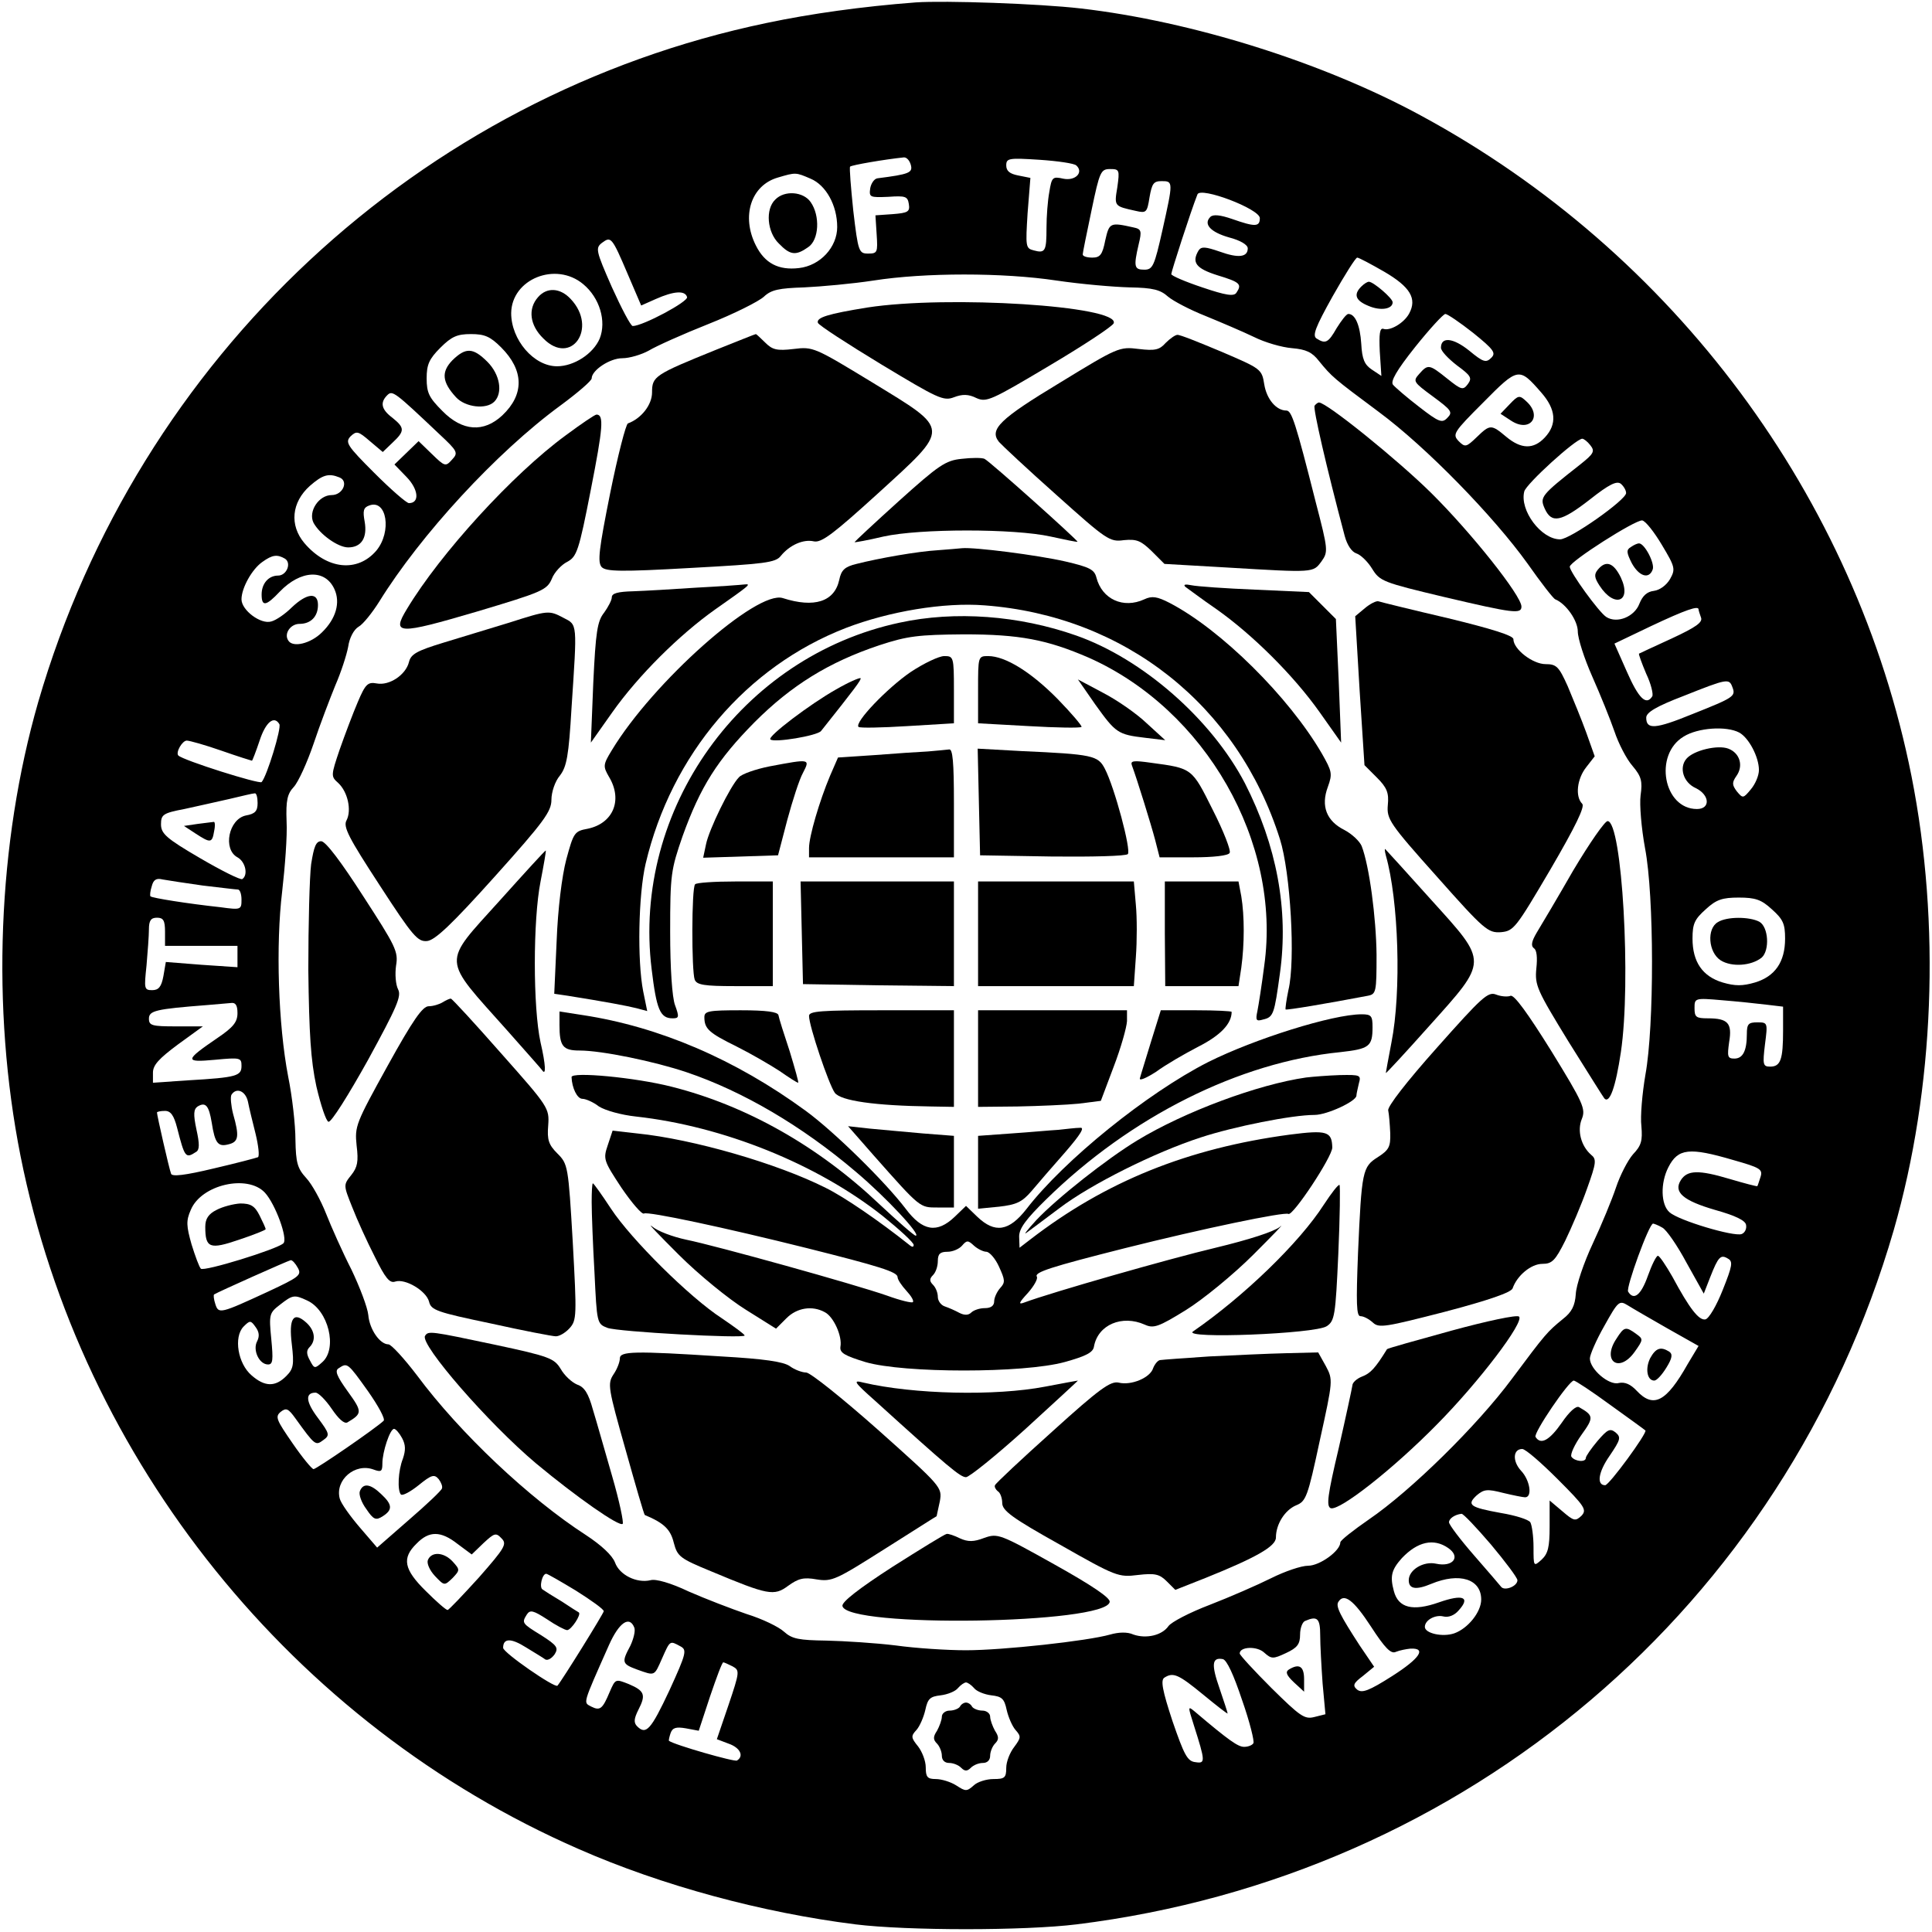 <?xml version="1.0" standalone="no"?>
<!DOCTYPE svg PUBLIC "-//W3C//DTD SVG 20010904//EN"
 "http://www.w3.org/TR/2001/REC-SVG-20010904/DTD/svg10.dtd">
<svg version="1.0" xmlns="http://www.w3.org/2000/svg"
 width="480pt" height="480pt" viewBox="0 0 480 480"
 preserveAspectRatio="xMidYMid meet">

<g transform="translate(0,480) scale(0.1,-0.1)"
fill="#000000" stroke="none">
<path d="M2275 4794 c-132 -10 -261 -28 -370 -51 -864 -180 -1561 -830 -1810
-1687 -101 -351 -117 -760 -44 -1128 151 -758 677 -1412 1387 -1722 207 -91
456 -158 687 -187 129 -16 421 -16 550 0 970 120 1759 791 2030 1725 101 351
117 760 44 1128 -138 693 -590 1301 -1219 1641 -243 132 -568 234 -845 266
-104 12 -337 20 -410 15z m-12 -404 c5 -19 -4 -23 -83 -33 -8 -1 -16 -13 -18
-25 -3 -22 -1 -23 45 -21 43 3 48 1 51 -18 3 -19 -2 -22 -40 -25 l-43 -3 3
-47 c3 -45 2 -48 -21 -48 -23 0 -25 4 -37 106 -6 58 -10 107 -8 110 4 4 86 18
134 23 7 0 14 -8 17 -19z m411 -1 c19 -17 -2 -39 -32 -33 -27 6 -29 4 -35 -33
-4 -21 -7 -61 -7 -89 0 -58 -3 -64 -32 -56 -20 5 -20 10 -15 92 l7 88 -30 6
c-21 4 -30 11 -30 25 0 18 6 19 83 14 45 -3 86 -9 91 -14z m102 -54 c-8 -48
-8 -47 46 -59 26 -6 28 -4 34 34 6 34 10 40 30 40 29 0 29 -1 2 -122 -20 -89
-24 -98 -45 -98 -25 0 -27 7 -14 63 8 33 7 38 -13 42 -58 13 -60 12 -70 -32
-7 -36 -13 -43 -32 -43 -13 0 -24 3 -24 8 0 4 10 53 22 110 20 96 23 102 46
102 23 0 24 -2 18 -45z m-762 21 c38 -16 66 -66 66 -120 0 -50 -42 -96 -95
-102 -51 -6 -85 12 -107 56 -37 73 -12 150 55 169 44 13 44 13 81 -3z m1116
-98 c0 -22 -12 -22 -69 -2 -29 10 -47 12 -54 5 -18 -18 1 -38 47 -51 27 -7 46
-18 46 -27 0 -22 -23 -25 -70 -8 -35 12 -45 13 -52 3 -18 -30 -7 -45 47 -62
56 -17 61 -22 47 -43 -6 -10 -26 -7 -85 13 -42 14 -77 29 -77 33 0 6 48 155
65 198 7 20 155 -36 155 -59z m-1570 -140 l33 -77 36 16 c45 20 73 22 78 5 4
-11 -110 -72 -135 -72 -5 0 -28 44 -52 97 -40 91 -41 97 -24 110 22 16 24 15
64 -79z m1879 7 c65 -38 82 -67 62 -104 -13 -24 -48 -44 -64 -38 -9 3 -11 -13
-9 -56 l4 -61 -24 16 c-18 12 -24 26 -26 64 -3 46 -15 74 -32 74 -5 0 -17 -16
-29 -35 -21 -37 -28 -40 -50 -26 -11 7 -3 28 40 105 30 53 57 96 61 96 4 0 34
-16 67 -35z m-1990 -31 c41 -34 58 -92 41 -135 -16 -38 -64 -69 -106 -69 -58
0 -114 66 -114 132 1 85 111 129 179 72z m1176 9 c61 -9 142 -16 182 -17 58
-1 76 -6 95 -23 13 -11 55 -33 93 -48 39 -16 93 -39 120 -52 28 -14 70 -26 95
-28 35 -3 50 -10 67 -32 32 -39 35 -42 148 -126 119 -88 286 -260 370 -377 33
-47 64 -87 69 -89 27 -11 56 -53 56 -80 0 -17 16 -67 36 -112 20 -45 45 -107
55 -136 10 -30 30 -69 45 -86 22 -26 25 -38 20 -73 -3 -23 2 -82 11 -131 23
-119 23 -443 1 -563 -8 -47 -13 -104 -10 -128 3 -36 0 -48 -21 -70 -13 -15
-32 -52 -42 -82 -10 -30 -36 -93 -58 -140 -22 -47 -41 -103 -42 -125 -2 -29
-10 -45 -32 -62 -39 -32 -42 -35 -127 -149 -86 -116 -251 -278 -355 -349 -39
-27 -71 -52 -71 -57 0 -21 -51 -58 -80 -58 -17 0 -58 -14 -92 -31 -34 -17
-103 -47 -152 -66 -50 -19 -96 -43 -103 -53 -16 -23 -55 -32 -87 -21 -15 7
-37 6 -58 0 -56 -16 -267 -39 -358 -39 -47 0 -125 5 -175 12 -49 6 -127 11
-172 12 -68 1 -85 4 -105 22 -13 12 -54 32 -93 44 -38 13 -103 38 -144 56 -44
21 -82 32 -95 28 -34 -8 -77 13 -88 44 -7 18 -34 43 -72 68 -141 91 -313 253
-420 397 -32 42 -64 77 -71 77 -21 0 -47 37 -50 73 -2 19 -21 69 -42 113 -22
43 -50 106 -63 139 -13 33 -35 73 -49 88 -22 24 -26 38 -27 95 0 37 -8 108
-18 157 -25 130 -31 328 -15 460 7 61 13 139 11 174 -2 53 2 69 18 86 11 12
33 60 49 107 16 48 41 113 54 145 14 32 28 75 32 96 3 22 14 43 26 50 11 6 34
35 51 62 102 165 291 371 451 488 42 31 77 61 77 67 0 20 45 50 76 50 18 0 48
9 66 19 18 11 85 41 148 66 63 25 125 56 138 68 18 17 37 21 100 23 42 2 120
9 172 17 128 20 322 20 455 0z m1035 -130 c52 -42 57 -50 45 -62 -13 -13 -20
-11 -55 18 -40 32 -70 35 -70 7 0 -8 18 -27 40 -44 34 -25 38 -31 27 -46 -12
-16 -16 -15 -51 13 -45 36 -48 37 -70 12 -16 -18 -15 -20 34 -56 46 -34 50
-39 36 -53 -13 -14 -21 -11 -70 27 -30 23 -59 48 -65 55 -7 8 8 35 55 94 36
45 70 82 75 82 5 0 36 -21 69 -47z m-2415 -36 c57 -57 58 -117 3 -169 -46 -43
-99 -40 -149 11 -33 33 -39 45 -39 81 0 34 6 48 34 76 28 28 42 34 76 34 34 0
48 -6 75 -33z m2584 -112 c37 -42 40 -79 9 -112 -28 -30 -59 -29 -96 2 -37 31
-40 31 -73 -1 -26 -25 -29 -26 -45 -10 -16 17 -13 22 61 96 87 88 89 88 144
25z m-2737 -104 c45 -42 47 -46 31 -63 -16 -18 -18 -17 -50 14 l-33 32 -30
-29 -30 -29 30 -31 c30 -31 33 -65 6 -65 -6 0 -45 34 -86 75 -68 68 -73 76
-59 91 15 14 19 13 48 -12 l32 -27 24 23 c31 29 31 37 0 62 -28 21 -31 38 -13
56 13 13 18 9 130 -97z m2859 -27 c12 -15 9 -21 -25 -48 -98 -77 -101 -81 -88
-110 17 -37 40 -33 112 23 48 38 67 47 77 39 7 -6 13 -16 13 -23 0 -17 -139
-115 -164 -115 -47 0 -101 72 -89 119 5 19 127 130 144 131 4 0 13 -7 20 -16z
m-3108 -80 c24 -9 9 -44 -19 -44 -32 0 -59 -41 -45 -69 16 -29 61 -61 86 -61
33 0 48 24 41 64 -5 27 -3 35 11 40 44 17 57 -65 18 -112 -47 -55 -123 -47
-179 19 -37 44 -32 101 14 142 31 27 46 32 73 21z m3286 -168 c33 -55 34 -60
20 -85 -9 -15 -25 -27 -40 -29 -17 -2 -28 -12 -36 -32 -12 -32 -55 -50 -82
-33 -18 11 -91 112 -91 125 0 13 163 117 180 115 8 -1 30 -29 49 -61z m-3421
-34 c17 -11 4 -42 -17 -42 -24 0 -41 -20 -41 -47 0 -31 11 -29 45 7 52 54 113
57 136 6 15 -33 4 -73 -31 -107 -28 -28 -73 -39 -84 -20 -11 17 6 41 28 41 28
0 46 18 46 47 0 32 -27 30 -65 -6 -16 -16 -39 -32 -51 -35 -26 -8 -74 28 -74
55 0 28 26 75 52 93 25 18 37 19 56 8z m3512 -126 c0 -2 3 -12 6 -20 5 -12
-12 -24 -72 -52 -44 -20 -80 -37 -82 -38 -1 -2 7 -24 18 -50 12 -25 18 -51 15
-56 -15 -24 -34 -5 -63 61 l-31 70 92 44 c85 40 117 51 117 41z m84 -193 c9
-23 4 -26 -99 -67 -93 -38 -115 -39 -115 -9 0 13 25 28 93 54 108 43 113 44
121 22z m-3610 -92 c6 -9 -31 -130 -44 -144 -5 -6 -195 54 -207 66 -7 8 10 37
21 37 7 0 46 -11 86 -25 40 -14 75 -25 76 -25 1 0 10 23 19 50 15 46 36 63 49
41z m3627 -21 c24 -13 49 -61 49 -93 0 -14 -9 -35 -20 -48 -19 -23 -20 -23
-35 -5 -12 16 -12 22 -1 38 18 25 9 57 -20 68 -26 10 -86 -4 -104 -25 -19 -22
-8 -59 23 -73 35 -17 37 -52 3 -52 -83 0 -108 135 -33 180 35 22 106 27 138
10z m-3681 -175 c0 -20 -6 -27 -29 -31 -43 -9 -58 -84 -21 -104 20 -11 27 -44
12 -54 -4 -3 -52 21 -105 52 -84 49 -97 61 -97 84 0 24 5 28 58 38 31 7 82 18
112 25 30 7 58 14 63 14 4 1 7 -10 7 -24z m-137 -205 c43 -5 83 -10 88 -10 5
0 9 -11 9 -25 0 -25 -1 -26 -52 -19 -83 9 -170 23 -174 27 -2 1 -1 13 3 25 4
16 11 21 27 17 11 -2 56 -9 99 -15z m3899 -59 c28 -25 33 -36 33 -73 0 -58
-25 -94 -75 -109 -31 -9 -49 -9 -80 0 -50 15 -75 51 -75 109 0 37 5 48 33 73
26 24 41 29 82 29 41 0 56 -5 82 -29z m-3992 -56 l0 -35 90 0 90 0 0 -26 0
-27 -89 6 -89 7 -6 -35 c-5 -27 -12 -35 -28 -35 -20 0 -20 4 -14 61 3 34 6 75
6 90 0 22 5 29 20 29 16 0 20 -7 20 -35z m3978 -181 l42 -5 0 -59 c0 -72 -6
-90 -32 -90 -18 0 -19 5 -13 55 7 54 7 55 -19 55 -22 0 -26 -4 -26 -29 0 -42
-10 -61 -31 -61 -17 0 -18 5 -13 41 8 47 -3 59 -53 59 -29 0 -33 3 -33 25 0
25 0 26 68 20 37 -3 86 -8 110 -11z m-3798 -21 c0 -22 -10 -35 -50 -62 -82
-56 -82 -61 -6 -54 63 6 66 5 66 -15 0 -25 -11 -29 -132 -36 l-88 -6 0 25 c0
19 15 35 62 70 l62 45 -67 0 c-59 0 -67 2 -67 19 0 20 16 24 145 34 22 2 48 4
58 5 12 2 17 -5 17 -25z m26 -220 c3 -16 12 -52 19 -80 7 -29 10 -55 6 -58 -5
-2 -54 -15 -110 -28 -71 -17 -104 -21 -106 -13 -5 13 -35 145 -35 152 0 2 9 4
20 4 14 0 22 -11 30 -42 19 -74 21 -77 47 -60 9 5 9 20 1 56 -8 38 -7 50 3 57
20 12 28 2 35 -40 8 -52 16 -61 42 -54 25 6 27 20 11 76 -5 20 -7 42 -4 47 12
19 35 10 41 -17z m3690 -145 c67 -19 74 -23 68 -42 -4 -12 -7 -22 -8 -23 -1
-1 -32 7 -69 18 -77 23 -105 22 -121 -3 -19 -30 6 -51 85 -74 50 -14 75 -26
77 -37 2 -10 -3 -20 -11 -23 -20 -7 -157 34 -179 54 -22 19 -23 73 -3 112 24
47 52 50 161 18z m-3648 -81 c26 -28 58 -115 46 -126 -16 -15 -198 -71 -205
-63 -4 4 -14 31 -23 60 -13 46 -14 59 -2 86 26 63 141 89 184 43z m3472 -87
c10 -5 37 -44 60 -87 l43 -77 16 41 c20 51 26 57 44 46 13 -7 11 -18 -13 -78
-15 -38 -34 -71 -43 -73 -16 -3 -39 26 -82 106 -16 28 -32 52 -36 52 -4 0 -15
-22 -25 -50 -17 -48 -35 -62 -49 -39 -6 9 52 169 62 169 2 0 13 -4 23 -10z
m-3390 -100 c10 -18 3 -23 -74 -59 -119 -55 -123 -56 -131 -31 -4 12 -5 23 -3
24 9 6 184 84 190 85 4 1 12 -8 18 -19z m23 -81 c53 -24 76 -119 38 -153 -19
-17 -20 -17 -31 4 -9 16 -9 25 -1 33 17 17 13 42 -8 61 -32 29 -44 11 -36 -54
6 -51 4 -61 -14 -79 -27 -27 -53 -27 -86 2 -34 29 -45 95 -20 121 16 16 18 16
30 -1 9 -12 10 -23 4 -35 -12 -22 5 -58 27 -58 12 0 13 11 8 63 -6 61 -5 65
21 85 32 25 36 26 68 11z m3379 -69 l78 -44 -27 -45 c-53 -94 -85 -111 -127
-66 -15 16 -29 22 -44 19 -24 -7 -72 34 -72 61 0 9 16 46 36 81 34 61 37 64
58 51 11 -7 56 -33 98 -57z m-3228 -156 c26 -37 44 -70 39 -74 -20 -19 -167
-120 -174 -120 -4 0 -28 29 -52 64 -40 58 -44 66 -30 78 14 11 19 9 37 -16 49
-68 50 -68 69 -54 17 12 16 16 -13 55 -31 41 -32 63 -6 63 7 0 25 -18 40 -40
17 -25 31 -38 39 -34 37 22 38 26 1 77 -28 39 -33 52 -22 58 21 14 22 13 72
-57z m3086 -34 c46 -33 86 -62 88 -64 5 -6 -90 -136 -100 -136 -22 0 -17 33
11 73 27 40 29 46 15 58 -14 11 -20 8 -45 -21 -16 -19 -29 -38 -29 -42 0 -12
-28 -9 -36 3 -3 6 8 30 25 54 31 43 31 48 -6 69 -7 4 -24 -11 -43 -39 -30 -43
-52 -56 -65 -35 -6 9 83 140 95 140 4 0 45 -27 90 -60z m-3001 -83 c9 -17 9
-30 2 -51 -12 -30 -14 -79 -5 -89 4 -4 24 7 44 23 32 26 39 28 50 15 6 -8 10
-18 8 -23 -1 -5 -38 -40 -82 -78 l-79 -69 -43 50 c-24 28 -47 60 -50 72 -12
46 38 89 84 72 19 -7 22 -5 22 15 0 29 19 86 29 86 4 0 13 -10 20 -23z m2871
-102 c68 -68 73 -76 59 -91 -15 -14 -19 -13 -47 11 l-32 27 0 -65 c0 -51 -4
-67 -20 -82 -20 -18 -20 -17 -20 31 0 27 -4 55 -8 62 -5 7 -37 17 -73 23 -77
14 -86 20 -60 44 18 15 26 16 65 6 25 -6 50 -11 55 -11 19 0 12 43 -10 66 -22
24 -20 54 3 54 8 0 47 -34 88 -75z m-166 -162 c36 -43 66 -83 66 -89 0 -15
-31 -27 -40 -17 -3 4 -34 40 -68 79 -34 39 -62 76 -62 82 0 9 14 19 31 21 4 1
37 -34 73 -76z m-2567 1 l35 -26 29 28 c27 25 31 27 45 12 14 -14 9 -23 -56
-97 -40 -44 -75 -81 -78 -81 -4 0 -28 21 -54 47 -55 54 -60 82 -23 118 31 32
60 32 102 -1z m2461 -10 c32 -22 12 -48 -30 -39 -31 7 -68 -15 -68 -41 0 -22
18 -25 56 -9 70 29 124 12 124 -39 0 -31 -33 -72 -67 -84 -29 -10 -73 0 -73
16 0 17 26 31 46 26 12 -3 27 2 38 15 30 33 11 41 -49 20 -65 -23 -101 -14
-112 28 -10 37 -6 53 20 82 39 41 79 50 115 25z m-2167 -106 c38 -24 69 -46
69 -51 0 -5 -103 -171 -115 -185 -6 -7 -135 82 -135 94 0 24 19 25 57 1 21
-13 43 -26 48 -30 6 -3 16 3 23 13 10 16 6 22 -33 47 -49 30 -49 31 -36 52 8
12 16 10 50 -12 22 -15 45 -27 50 -27 10 0 36 39 29 44 -2 1 -21 13 -42 27
-22 13 -44 27 -48 30 -9 5 -1 39 9 39 3 0 36 -19 74 -42z m1975 -89 c35 -54
50 -69 62 -63 10 4 26 7 36 8 41 2 24 -24 -45 -68 -58 -37 -75 -43 -87 -34
-12 10 -10 16 14 34 l28 23 -36 53 c-48 74 -60 97 -53 108 14 23 38 5 81 -61z
m-126 -22 c0 -24 3 -78 6 -120 l7 -76 -28 -7 c-24 -6 -35 2 -106 72 -43 43
-79 82 -79 86 0 17 43 19 61 2 18 -16 22 -16 54 -1 28 13 35 22 35 46 0 16 6
32 13 34 30 13 37 6 37 -36z m-1704 19 c3 -8 -2 -28 -10 -45 -22 -41 -21 -45
17 -59 45 -16 42 -17 62 28 20 45 19 44 45 30 17 -9 16 -16 -27 -110 -46 -98
-58 -111 -80 -89 -9 9 -8 19 3 41 19 37 16 47 -24 64 -33 13 -33 13 -47 -19
-18 -43 -24 -48 -46 -37 -20 11 -23 2 44 153 25 56 51 74 63 43z m1510 -180
c19 -54 31 -103 28 -107 -3 -5 -13 -9 -23 -9 -15 0 -37 15 -123 88 -17 14 -17
13 -2 -34 29 -91 29 -96 4 -92 -20 2 -28 18 -57 102 -25 76 -30 102 -20 108
22 14 35 8 96 -42 34 -28 61 -49 61 -47 0 2 -9 30 -20 62 -21 60 -19 78 8 73
10 -2 27 -39 48 -102z m-1266 84 c18 -10 18 -13 -10 -96 l-29 -85 29 -11 c29
-10 39 -31 21 -42 -6 -4 -156 39 -169 49 -1 1 1 10 4 19 5 14 14 16 38 12 l32
-6 28 85 c16 47 30 85 33 85 2 0 13 -5 23 -10z m600 -54 c6 -8 26 -16 43 -18
26 -3 32 -8 38 -36 4 -18 14 -41 22 -50 14 -16 14 -19 -3 -42 -11 -14 -20 -37
-20 -52 0 -25 -4 -28 -32 -28 -17 0 -40 -7 -49 -16 -17 -15 -20 -15 -43 0 -14
9 -37 16 -51 16 -21 0 -25 5 -25 29 0 16 -9 39 -19 52 -18 22 -18 26 -4 41 8
9 18 32 22 50 6 28 12 33 38 36 17 2 37 10 43 18 7 8 16 14 20 14 4 0 13 -6
20 -14z"/>
<path class="path1" d="M1926 4304 c-25 -24 -20 -81 9 -109 28 -29 42 -31 73 -9 27 18 30 78
6 112 -18 26 -65 30 -88 6z"/>
<path d="M3382 4088 c-20 -20 -14 -35 18 -48 30 -13 60 -8 60 9 0 10 -48 51
-59 51 -4 0 -12 -5 -19 -12z"/>
<path d="M1337 4062 c-26 -29 -21 -70 13 -103 69 -70 136 26 68 98 -26 28 -59
30 -81 5z"/>
<path d="M2155 4036 c-99 -16 -127 -25 -123 -38 2 -6 73 -52 157 -103 141 -85
155 -92 181 -82 21 8 36 8 56 -2 25 -11 36 -6 182 81 86 51 157 98 159 105 15
43 -411 70 -612 39z"/>
<path d="M1779 3931 c-153 -62 -159 -66 -159 -106 0 -31 -27 -65 -60 -77 -5
-2 -25 -79 -44 -173 -28 -140 -32 -172 -21 -184 11 -11 47 -12 222 -2 183 10
210 13 223 30 22 27 56 42 82 36 19 -4 49 19 158 118 183 167 183 157 -13 277
-143 87 -147 89 -195 83 -42 -5 -53 -2 -71 16 -11 11 -22 21 -23 21 -2 0 -46
-18 -99 -39z"/>
<path d="M2896 3948 c-15 -17 -26 -20 -67 -15 -48 6 -52 4 -196 -84 -149 -90
-176 -116 -151 -147 7 -8 71 -68 143 -132 124 -111 132 -117 167 -112 32 3 42
-1 69 -27 l32 -32 156 -9 c217 -13 213 -13 234 15 17 24 17 28 -14 147 -50
198 -60 228 -73 228 -25 0 -49 28 -55 65 -6 38 -8 39 -106 81 -55 23 -104 43
-110 42 -5 0 -18 -9 -29 -20z"/>
<path d="M3266 3792 c-4 -7 29 -151 75 -324 6 -22 17 -39 29 -43 10 -3 28 -20
39 -38 19 -31 27 -34 178 -70 174 -41 193 -43 193 -24 0 27 -125 184 -224 282
-84 83 -260 225 -279 225 -3 0 -8 -4 -11 -8z"/>
<path d="M1405 3718 c-131 -96 -311 -293 -394 -431 -39 -64 -22 -64 172 -7
164 49 176 54 188 82 6 16 24 35 38 42 24 13 29 26 59 180 30 153 33 186 14
186 -4 0 -38 -23 -77 -52z"/>
<path d="M2389 3660 c-40 -4 -57 -16 -156 -105 -61 -55 -110 -101 -110 -102 1
-1 34 5 72 14 90 20 325 20 415 0 36 -8 66 -14 67 -13 3 2 -218 200 -231 206
-6 3 -32 3 -57 0z"/>
<path d="M2330 3433 c-51 -3 -147 -20 -202 -34 -29 -7 -38 -15 -43 -40 -12
-54 -62 -70 -140 -45 -64 21 -323 -209 -425 -378 -22 -36 -22 -40 -7 -66 35
-58 10 -116 -53 -129 -33 -6 -35 -10 -53 -76 -11 -42 -21 -123 -24 -202 l-6
-132 34 -5 c94 -15 147 -25 171 -31 l26 -7 -10 49 c-15 76 -12 240 6 317 64
271 250 490 498 586 107 41 243 64 344 56 348 -26 629 -248 734 -581 26 -82
39 -301 21 -375 -5 -24 -8 -46 -7 -48 3 -2 99 14 204 34 21 4 22 9 22 102 -1
92 -18 221 -37 270 -5 12 -24 30 -43 40 -44 22 -59 59 -41 107 12 33 10 39
-15 83 -82 141 -251 308 -378 374 -31 16 -44 18 -63 9 -52 -24 -105 0 -119 54
-5 20 -17 26 -77 40 -70 16 -227 36 -257 33 -8 -1 -35 -3 -60 -5z"/>
<path d="M1730 3340 c-58 -4 -129 -8 -157 -9 -38 -1 -53 -5 -53 -15 0 -7 -9
-24 -19 -38 -17 -21 -21 -48 -27 -174 l-6 -149 53 75 c65 92 167 193 256 256
84 59 91 64 73 62 -8 -1 -62 -5 -120 -8z"/>
<path d="M2945 3342 c6 -4 40 -30 78 -56 89 -63 191 -164 256 -256 l53 -75 -6
153 -7 154 -33 33 -34 34 -133 6 c-74 3 -145 8 -159 11 -15 3 -21 2 -15 -4z"/>
<path d="M3391 3289 l-24 -20 11 -185 12 -185 31 -31 c25 -25 30 -38 27 -68
-3 -35 4 -46 122 -178 118 -133 127 -140 159 -138 32 3 37 10 123 156 63 108
86 156 79 163 -18 18 -13 62 10 91 l21 27 -21 59 c-12 33 -33 84 -46 115 -22
49 -28 55 -55 55 -32 0 -80 37 -80 62 0 9 -55 26 -162 52 -90 21 -167 40 -173
42 -5 2 -21 -6 -34 -17z"/>
<path d="M1265 3253 c-44 -13 -117 -36 -161 -49 -69 -21 -83 -29 -88 -49 -8
-32 -49 -59 -80 -53 -22 4 -28 -1 -47 -46 -12 -28 -32 -81 -45 -118 -22 -65
-22 -67 -4 -83 24 -22 34 -68 21 -93 -9 -16 5 -43 82 -161 83 -128 95 -141
118 -139 20 2 62 42 168 160 123 137 141 162 141 191 0 19 9 46 21 60 17 22
22 49 29 169 14 212 15 205 -20 223 -36 19 -38 19 -135 -12z"/>
<path d="M2235 3253 c-393 -84 -665 -464 -616 -861 12 -100 21 -122 52 -122
16 0 17 3 6 33 -7 19 -12 90 -12 182 0 143 2 154 31 238 44 122 86 189 179
283 91 91 184 149 310 191 70 23 97 26 210 27 138 0 206 -13 310 -58 290 -129
479 -459 436 -765 -6 -47 -14 -98 -17 -113 -5 -23 -3 -26 14 -21 26 6 28 13
42 115 22 158 -8 317 -87 472 -83 159 -254 309 -419 367 -142 50 -301 62 -439
32z"/>
<path d="M2262 3130 c-57 -39 -140 -125 -129 -136 3 -3 57 -2 121 2 l116 7 0
83 c0 82 -1 84 -24 84 -13 0 -51 -18 -84 -40z"/>
<path d="M2430 3086 l0 -83 126 -7 c69 -4 128 -5 131 -2 2 2 -24 33 -59 69
-66 67 -130 107 -173 107 -25 0 -25 -1 -25 -84z"/>
<path d="M2077 3087 c-64 -36 -171 -117 -163 -124 8 -9 117 9 126 21 82 103
101 128 98 131 -2 2 -30 -10 -61 -28z"/>
<path d="M2721 3050 c51 -71 56 -75 124 -83 l50 -6 -46 42 c-25 24 -74 58
-109 76 l-62 33 43 -62z"/>
<path d="M2305 2933 c-22 -1 -81 -5 -132 -9 l-91 -6 -20 -46 c-26 -62 -52
-150 -52 -179 l0 -23 180 0 180 0 0 135 c0 102 -3 135 -12 133 -7 -1 -31 -3
-53 -5z"/>
<path d="M2432 2807 l3 -132 179 -3 c99 -1 183 1 188 6 9 9 -33 166 -57 212
-17 33 -30 36 -208 44 l-108 6 3 -133z"/>
<path d="M1912 2896 c-35 -7 -69 -19 -76 -27 -22 -22 -75 -131 -82 -167 l-7
-33 93 3 93 3 23 88 c13 48 30 101 39 117 18 35 18 35 -83 16z"/>
<path d="M2812 2899 c13 -35 48 -148 58 -186 l11 -43 84 0 c48 0 87 4 90 11 4
5 -15 54 -42 107 -52 104 -50 103 -154 117 -42 6 -51 5 -47 -6z"/>
<path d="M3909 2638 c-39 -68 -80 -137 -91 -155 -13 -22 -15 -33 -7 -39 7 -4
9 -23 6 -50 -4 -42 1 -53 80 -182 47 -75 87 -139 89 -141 13 -14 28 28 41 115
26 174 3 574 -33 574 -7 0 -45 -55 -85 -122z"/>
<path d="M773 2653 c-4 -32 -7 -150 -7 -263 2 -159 6 -224 20 -289 11 -47 24
-86 30 -88 7 -2 50 67 98 153 72 132 84 159 75 176 -6 12 -8 38 -5 59 6 35 -1
48 -82 173 -54 84 -93 136 -104 136 -13 0 -18 -13 -25 -57z"/>
<path d="M1242 2563 c-145 -161 -146 -139 18 -323 46 -52 86 -97 87 -99 10
-15 9 13 -4 69 -19 87 -19 304 0 400 8 41 14 76 13 77 -1 1 -52 -55 -114 -124z"/>
<path d="M3443 2675 c32 -112 39 -339 14 -465 -8 -41 -14 -76 -14 -76 1 -1 49
51 107 116 148 165 148 157 7 313 -60 67 -112 124 -115 127 -2 3 -2 -4 1 -15z"/>
<path d="M1727 2603 c-9 -8 -9 -216 -1 -237 5 -13 24 -16 100 -16 l94 0 0 130
0 130 -93 0 c-52 0 -97 -3 -100 -7z"/>
<path d="M1992 2483 l3 -128 188 -3 187 -2 0 130 0 130 -190 0 -191 0 3 -127z"/>
<path d="M2430 2480 l0 -130 194 0 193 0 5 72 c3 40 3 99 0 130 l-5 58 -193 0
-194 0 0 -130z"/>
<path d="M2894 2480 l1 -130 91 0 91 0 7 46 c8 59 8 128 0 177 l-7 37 -92 0
-91 0 0 -130z"/>
<path d="M3570 2197 c-74 -83 -124 -147 -121 -156 2 -9 4 -34 5 -56 1 -34 -3
-42 -31 -60 -38 -24 -40 -34 -49 -237 -5 -127 -4 -158 6 -158 8 0 21 -7 31
-16 15 -14 31 -11 179 27 110 29 164 48 168 58 11 32 46 61 74 61 24 0 32 8
57 58 15 31 40 89 54 129 23 64 24 73 10 84 -25 22 -35 60 -23 89 10 25 4 39
-76 169 -58 93 -92 140 -101 137 -7 -3 -23 -2 -36 3 -20 8 -35 -6 -147 -132z"/>
<path d="M1100 2310 c-8 -5 -24 -10 -35 -10 -15 0 -39 -34 -102 -148 -79 -143
-82 -150 -77 -198 5 -40 2 -54 -13 -73 -20 -25 -20 -25 2 -80 12 -31 37 -86
56 -123 26 -53 37 -67 51 -62 25 8 77 -23 84 -50 5 -21 19 -26 153 -54 81 -18
154 -32 162 -32 9 0 24 9 34 20 18 20 18 31 8 214 -11 189 -12 194 -38 220
-22 22 -26 34 -23 70 3 43 1 46 -117 179 -66 75 -122 136 -125 136 -3 0 -12
-4 -20 -9z"/>
<path d="M1390 2254 c0 -53 8 -64 50 -64 55 0 186 -27 266 -54 139 -47 286
-133 420 -247 76 -64 164 -159 149 -159 -4 0 -45 36 -91 79 -151 143 -329 244
-515 291 -90 23 -249 38 -249 24 1 -27 14 -54 27 -54 8 0 27 -8 41 -19 16 -10
55 -21 92 -25 217 -24 450 -118 613 -247 42 -34 77 -66 77 -72 0 -6 -4 -6 -12
1 -73 58 -160 118 -207 141 -119 60 -329 121 -468 135 l-61 7 -12 -36 c-12
-35 -10 -39 34 -106 26 -38 51 -67 56 -64 9 6 201 -35 405 -86 179 -45 225
-59 225 -72 0 -6 10 -21 22 -34 12 -13 19 -25 16 -28 -2 -3 -31 4 -64 16 -80
28 -425 124 -499 139 -33 7 -71 21 -85 33 -14 11 16 -20 66 -70 50 -50 125
-111 167 -137 l75 -47 26 26 c26 26 64 32 95 15 22 -11 44 -60 39 -86 -2 -15
10 -22 62 -38 95 -28 393 -28 495 0 54 15 71 24 73 39 10 54 70 79 126 54 22
-10 34 -6 102 36 42 26 118 88 168 138 50 50 80 81 66 69 -15 -12 -77 -32
-160 -52 -114 -27 -408 -111 -475 -136 -16 -6 -14 -1 9 24 15 17 25 35 22 40
-7 11 33 24 219 71 191 48 397 91 406 85 11 -6 109 142 109 165 -1 40 -13 44
-106 32 -253 -34 -457 -116 -645 -261 l-26 -20 -1 28 c0 20 17 43 67 92 210
206 480 341 731 366 72 8 80 14 80 62 0 28 -3 32 -27 32 -72 0 -266 -61 -382
-119 -151 -77 -357 -243 -451 -365 -43 -55 -78 -61 -122 -19 l-28 27 -28 -27
c-44 -42 -80 -36 -122 20 -51 67 -177 191 -248 243 -175 128 -364 209 -554
238 l-58 9 0 -33z m1061 -564 c8 -1 22 -17 31 -37 15 -33 16 -39 3 -53 -8 -9
-15 -24 -15 -33 0 -11 -8 -17 -23 -17 -13 0 -28 -5 -34 -11 -7 -7 -17 -7 -29
-1 -11 6 -27 13 -36 16 -10 3 -18 14 -18 24 0 10 -5 23 -12 30 -9 9 -9 15 0
24 7 7 12 22 12 35 0 18 6 23 24 23 13 0 29 7 36 15 12 14 15 14 30 0 9 -8 23
-15 31 -15z"/>
<path d="M1750 2273 c0 -29 11 -39 80 -73 36 -18 84 -46 107 -61 23 -16 43
-29 46 -29 2 0 -8 35 -21 78 -14 42 -27 83 -28 90 -2 8 -30 12 -94 12 -79 0
-90 -2 -90 -17z"/>
<path d="M2010 2276 c0 -25 49 -170 64 -191 15 -20 99 -32 239 -34 l57 -1 0
120 0 120 -180 0 c-150 0 -180 -2 -180 -14z"/>
<path d="M2430 2170 l0 -120 98 1 c53 1 122 4 152 7 l55 7 32 85 c18 47 32 97
33 113 l0 27 -185 0 -185 0 0 -120z"/>
<path d="M2860 2213 c-13 -43 -26 -84 -28 -92 -2 -7 15 0 40 16 23 17 71 45
106 63 55 28 82 57 82 86 0 2 -40 4 -88 4 l-88 0 -24 -77z"/>
<path d="M3245 2123 c-119 -17 -302 -85 -419 -156 -76 -46 -200 -144 -251
-198 -22 -24 -33 -38 -25 -32 8 6 46 34 83 62 78 59 236 138 350 175 82 27
227 56 283 56 31 0 104 34 104 48 0 4 3 17 6 30 6 21 4 22 -47 21 -30 -1 -67
-4 -84 -6z"/>
<path d="M2171 1929 c116 -131 114 -129 158 -129 l41 0 0 89 0 89 -77 6 c-43
4 -102 9 -132 12 l-54 6 64 -73z"/>
<path d="M2630 1993 c-19 -1 -72 -6 -117 -9 l-83 -6 0 -90 0 -91 52 5 c43 5
57 11 81 39 16 19 53 62 84 97 38 44 49 62 36 60 -10 0 -34 -3 -53 -5z"/>
<path d="M1470 1813 c0 -27 3 -105 7 -175 6 -125 6 -127 32 -137 26 -10 341
-27 341 -19 0 3 -26 22 -57 43 -80 52 -225 196 -275 272 -23 35 -43 63 -45 63
-2 0 -3 -21 -3 -47z"/>
<path d="M3289 1807 c-61 -95 -199 -228 -325 -315 -28 -19 303 -6 332 13 20
13 22 26 29 180 4 91 5 168 3 171 -3 2 -20 -20 -39 -49z"/>
<path d="M3606 1494 c-87 -24 -159 -44 -160 -46 -29 -47 -41 -60 -62 -68 -13
-5 -24 -15 -24 -22 -1 -7 -16 -77 -34 -156 -28 -118 -31 -144 -20 -149 21 -8
155 97 264 208 104 105 218 255 204 268 -5 5 -80 -11 -168 -35z"/>
<path d="M1056 1481 c-13 -21 157 -217 276 -317 101 -84 207 -158 215 -150 3
3 -8 56 -26 118 -18 62 -39 137 -48 166 -11 40 -21 56 -39 62 -14 6 -32 23
-41 39 -16 26 -27 31 -163 60 -161 34 -166 35 -174 22z"/>
<path d="M1540 1425 c0 -9 -7 -27 -16 -40 -15 -23 -13 -34 30 -186 25 -89 46
-162 48 -163 48 -20 64 -36 72 -69 9 -34 15 -39 93 -71 141 -59 156 -62 191
-36 25 18 38 22 71 16 38 -6 48 -1 168 75 70 44 129 82 130 82 0 1 4 18 8 37
6 35 5 36 -154 178 -88 78 -168 142 -178 142 -10 0 -29 7 -41 16 -16 11 -64
18 -170 24 -217 14 -252 13 -252 -5z"/>
<path d="M3005 1430 c-60 -4 -115 -8 -122 -9 -6 0 -14 -10 -18 -20 -7 -24 -55
-44 -86 -36 -20 4 -47 -15 -164 -121 -77 -69 -141 -129 -143 -134 -2 -4 2 -11
7 -15 6 -3 11 -17 11 -29 0 -19 24 -37 144 -104 139 -79 145 -81 193 -75 43 5
54 2 72 -16 l21 -21 76 30 c124 50 174 78 174 100 0 33 22 68 50 80 25 10 29
21 59 161 33 150 33 151 15 185 l-19 34 -80 -2 c-44 -1 -129 -5 -190 -8z"/>
<path d="M2175 1319 c182 -165 211 -189 225 -189 8 0 75 54 148 120 72 66 131
120 130 120 -2 0 -38 -7 -81 -15 -125 -24 -328 -19 -452 10 -27 7 -24 2 30
-46z"/>
<path d="M2217 907 c-82 -53 -126 -87 -124 -97 10 -55 655 -45 664 10 2 10
-44 41 -137 93 -136 76 -141 78 -175 66 -26 -10 -40 -10 -60 -1 -14 7 -29 12
-33 11 -4 0 -64 -37 -135 -82z"/>
<path d="M1124 3905 c-28 -29 -26 -54 9 -92 23 -25 75 -31 95 -11 22 22 14 68
-17 99 -36 36 -54 36 -87 4z"/>
<path d="M3751 3796 l-23 -24 26 -17 c47 -31 79 11 38 48 -17 16 -20 15 -41
-7z"/>
<path d="M4052 3441 c-12 -7 -11 -14 2 -40 18 -33 43 -41 52 -16 6 15 -20 65
-34 65 -4 0 -13 -4 -20 -9z"/>
<path d="M3970 3385 c-10 -12 -9 -20 4 -40 37 -57 81 -40 53 20 -18 37 -37 44
-57 20z"/>
<path d="M491 2753 l-34 -5 29 -19 c37 -24 41 -24 46 6 3 14 2 24 -1 23 -3 0
-21 -3 -40 -5z"/>
<path d="M4268 2509 c-28 -16 -24 -75 7 -95 27 -17 76 -14 102 7 20 18 17 76
-6 89 -25 13 -81 13 -103 -1z"/>
<path d="M538 1794 c-20 -10 -28 -22 -28 -42 0 -53 11 -57 84 -32 36 12 66 24
66 26 0 3 -7 18 -15 34 -12 24 -22 30 -48 30 -17 -1 -44 -8 -59 -16z"/>
<path d="M4016 1474 c-37 -55 6 -87 45 -33 22 31 22 32 4 45 -26 19 -30 18
-49 -12z"/>
<path d="M4100 1426 c-13 -26 -8 -56 10 -56 6 0 19 14 30 32 15 24 16 34 7 40
-21 13 -33 9 -47 -16z"/>
<path d="M894 1095 c-3 -8 4 -28 16 -44 18 -27 24 -29 41 -18 25 16 24 29 -4
55 -27 26 -45 28 -53 7z"/>
<path d="M1063 924 c-3 -8 4 -25 18 -40 23 -24 23 -24 43 -5 19 20 19 21 1 41
-22 24 -53 26 -62 4z"/>
<path d="M3202 652 c-9 -6 -6 -14 13 -32 l25 -23 0 31 c0 32 -12 40 -38 24z"/>
<path d="M2385 560 c-3 -5 -15 -10 -26 -10 -10 0 -19 -7 -19 -15 0 -8 -6 -24
-12 -35 -10 -15 -10 -22 0 -32 6 -6 12 -20 12 -30 0 -11 7 -18 18 -18 10 0 23
-5 30 -12 9 -9 15 -9 24 0 7 7 20 12 30 12 11 0 18 7 18 18 0 10 6 24 12 30
10 10 10 17 0 32 -6 11 -12 27 -12 35 0 8 -9 15 -19 15 -11 0 -23 5 -26 10 -3
6 -10 10 -15 10 -5 0 -12 -4 -15 -10z"/>
</g>
</svg>

